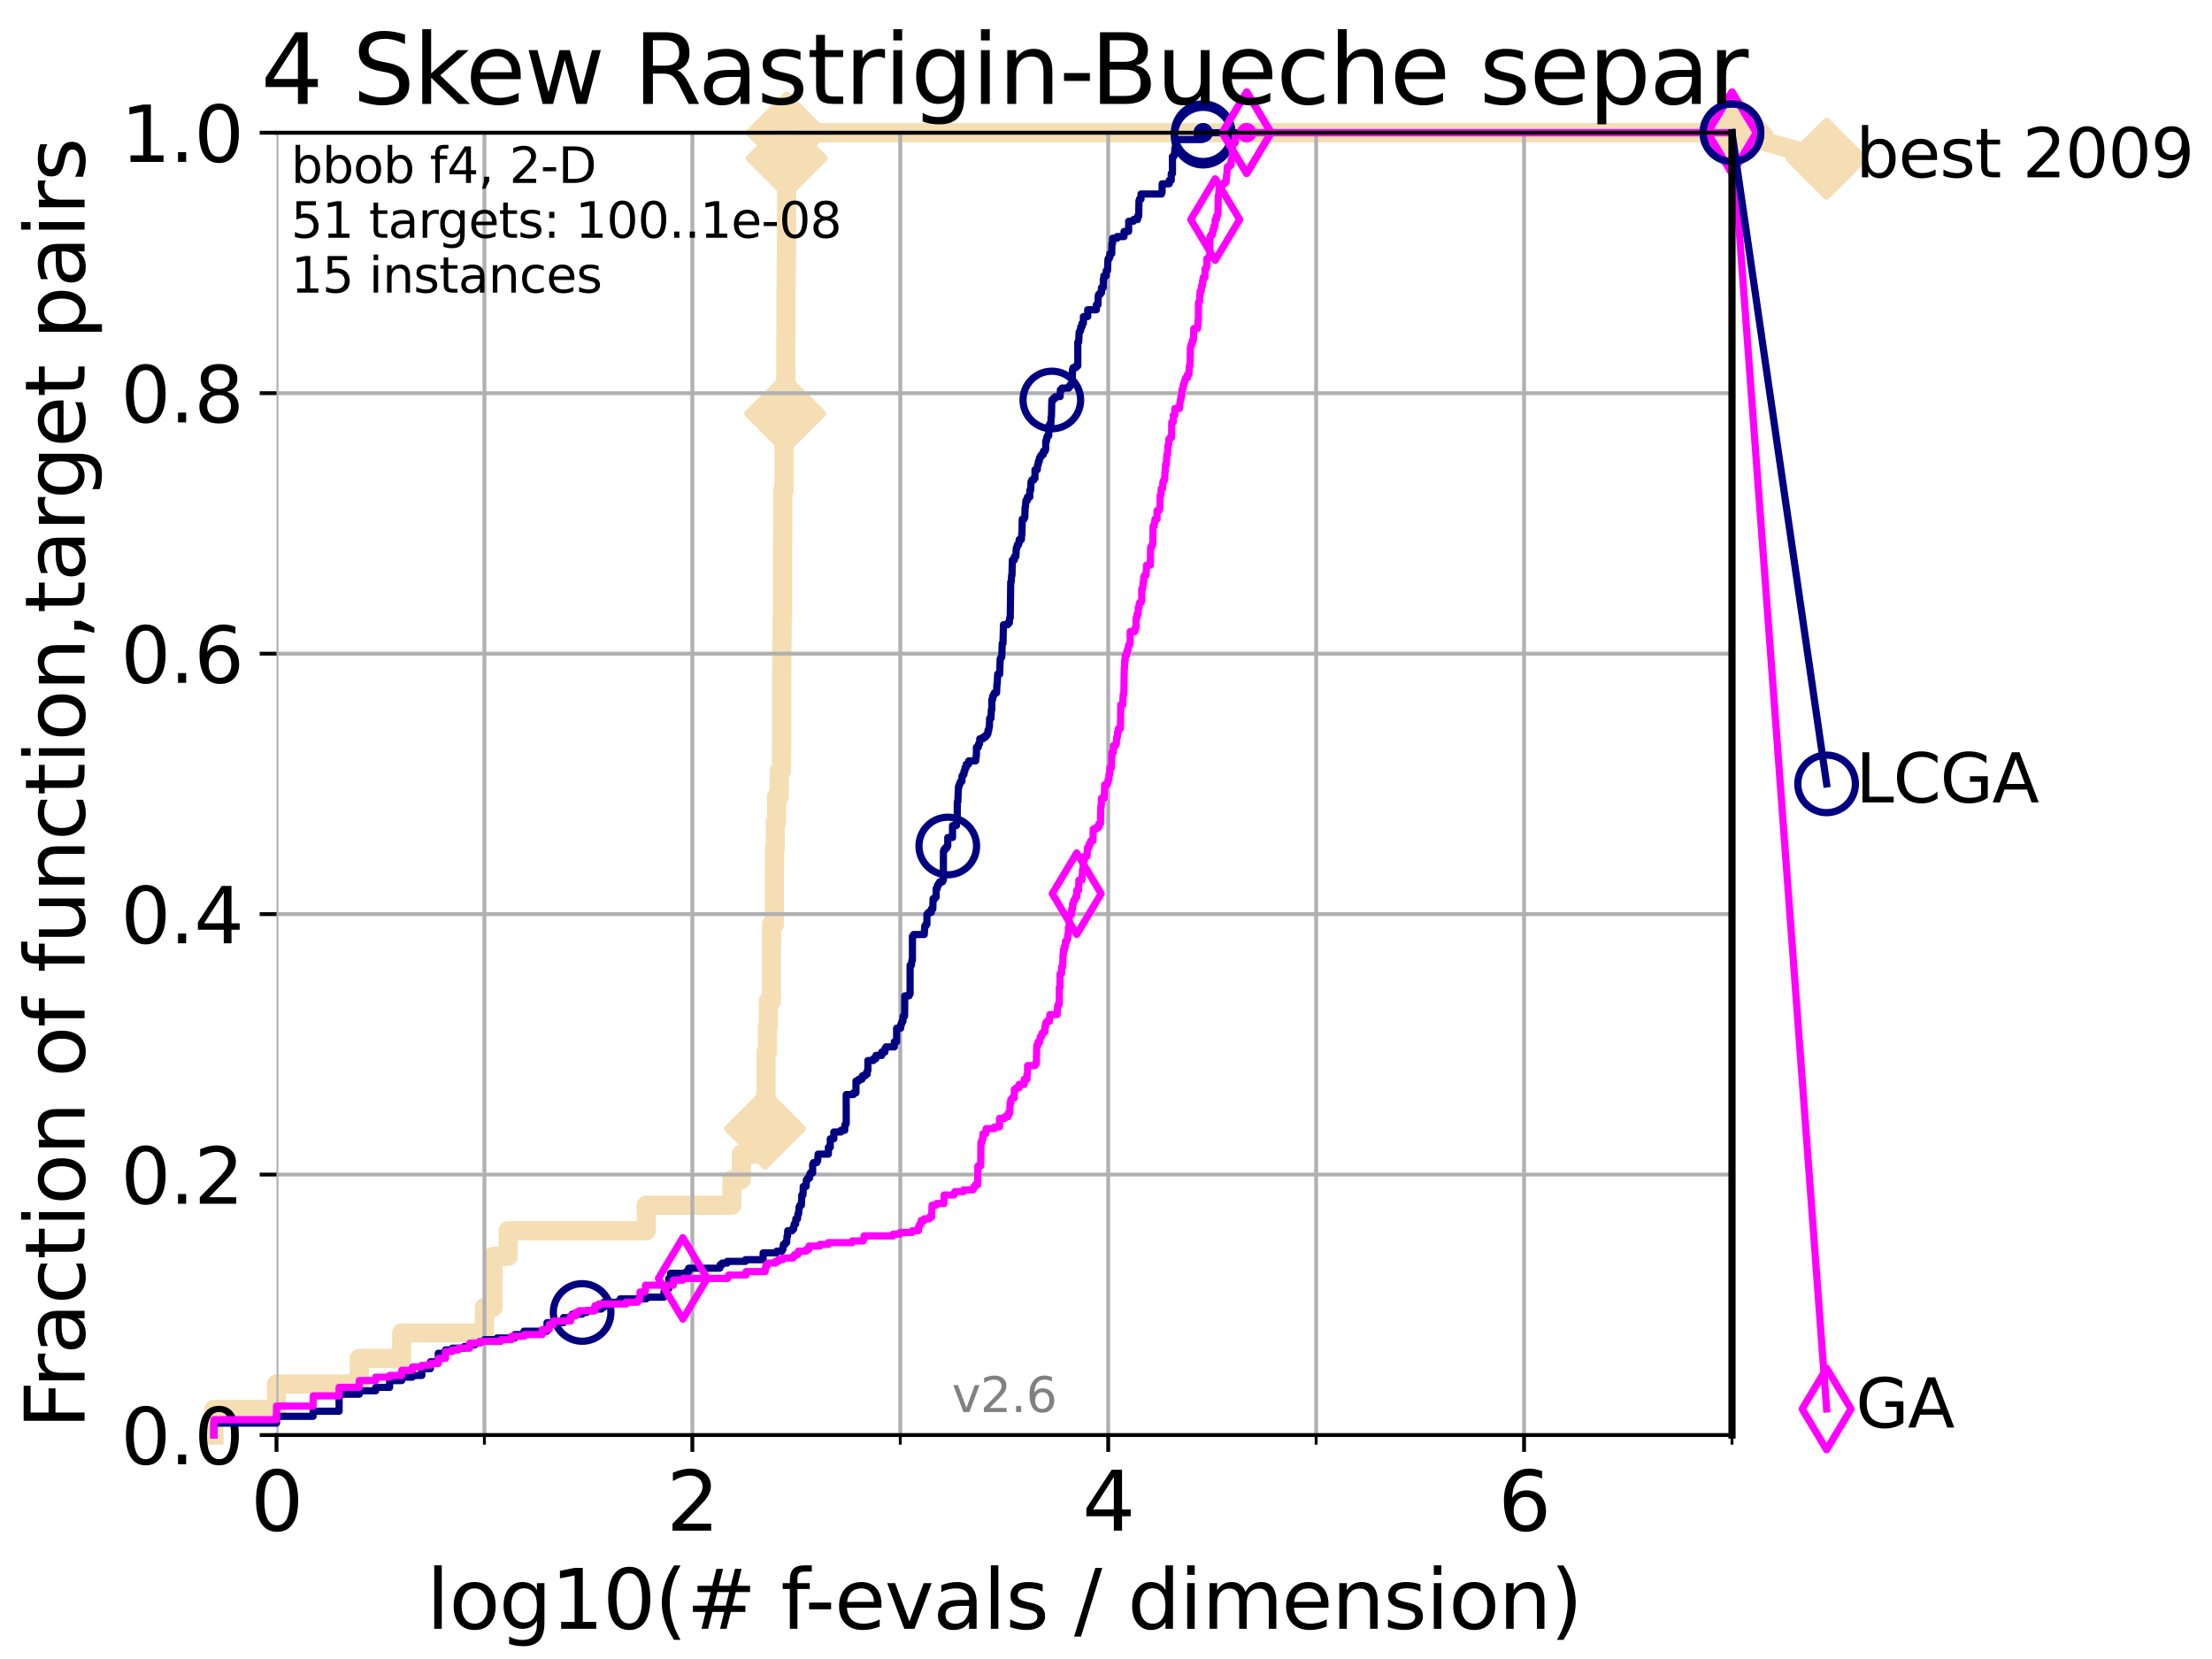 <?xml version="1.0" encoding="utf-8" standalone="no"?>
<!DOCTYPE svg PUBLIC "-//W3C//DTD SVG 1.1//EN"
  "http://www.w3.org/Graphics/SVG/1.1/DTD/svg11.dtd">
<svg xmlns:xlink="http://www.w3.org/1999/xlink" width="460.8pt" height="345.6pt" viewBox="0 0 460.8 345.6" xmlns="http://www.w3.org/2000/svg" version="1.1">
 <defs>
  <style type="text/css">*{stroke-linejoin: round; stroke-linecap: butt}</style>
 </defs>
 <g id="figure_1">
  <g id="patch_1">
   <path d="M 0 345.6 
L 460.8 345.6 
L 460.8 0 
L 0 0 
z
" style="fill: #ffffff"/>
  </g>
  <g id="axes_1">
   <g id="patch_2">
    <path d="M 57.6 298.944 
L 360.806 298.944 
L 360.806 27.648 
L 57.6 27.648 
z
" style="fill: #ffffff"/>
   </g>
   <g id="line2d_1">
    <path d="M 44.561 298.944 
L 44.561 293.624 
L 57.6 293.624 
L 57.6 288.305 
L 74.837 288.305 
L 74.837 282.985 
L 83.678 282.985 
L 83.678 277.666 
L 100.915 277.666 
L 100.915 272.346 
L 102.708 272.346 
L 102.708 261.707 
L 105.851 261.707 
L 105.851 256.388 
L 134.621 256.388 
L 134.621 251.068 
L 152.475 251.068 
L 152.475 245.749 
L 154.432 245.749 
L 154.432 240.429 
L 159.359 240.429 
L 159.359 235.11 
L 159.569 235.11 
L 159.569 219.151 
L 159.858 219.151 
L 159.858 213.832 
L 160.062 213.832 
L 160.062 208.512 
L 160.699 208.512 
L 160.699 197.873 
L 160.738 197.873 
L 160.738 192.553 
L 161.316 192.553 
L 161.316 181.914 
L 161.354 181.914 
L 161.354 176.595 
L 161.505 176.595 
L 161.505 171.275 
L 161.766 171.275 
L 161.766 165.956 
L 162.313 165.956 
L 162.313 160.636 
L 162.81 160.636 
L 162.81 155.317 
L 162.845 155.317 
L 162.845 139.358 
L 162.88 139.358 
L 162.88 134.039 
L 162.915 134.039 
L 162.915 128.719 
L 163.019 128.719 
L 163.019 112.76 
L 163.054 112.76 
L 163.054 102.121 
L 163.328 102.121 
L 163.328 86.163 
L 163.566 86.163 
L 163.566 80.843 
L 163.7 80.843 
L 163.7 70.204 
L 163.733 70.204 
L 163.733 59.565 
L 163.8 59.565 
L 163.8 54.246 
L 163.833 54.246 
L 163.833 48.926 
L 163.866 48.926 
L 163.866 32.968 
L 163.899 32.968 
L 163.899 27.648 
L 360.806 27.648 
" style="fill: none; stroke: #f5deb3; stroke-width: 4; stroke-linecap: square"/>
   </g>
   <g id="line2d_2">
    <defs>
     <path id="m41b72a6d88" d="M 0 7.778 
L 7.778 0 
L 0 -7.778 
L -7.778 0 
z
" style="stroke: #f5deb3; stroke-width: 1.5; stroke-linejoin: miter"/>
    </defs>
    <g>
     <use xlink:href="#m41b72a6d88" x="159.359" y="235.11" style="fill: #f5deb3; stroke: #f5deb3; stroke-width: 1.5; stroke-linejoin: miter"/>
     <use xlink:href="#m41b72a6d88" x="163.566" y="86.163" style="fill: #f5deb3; stroke: #f5deb3; stroke-width: 1.5; stroke-linejoin: miter"/>
     <use xlink:href="#m41b72a6d88" x="163.899" y="32.968" style="fill: #f5deb3; stroke: #f5deb3; stroke-width: 1.5; stroke-linejoin: miter"/>
     <use xlink:href="#m41b72a6d88" x="163.899" y="27.648" style="fill: #f5deb3; stroke: #f5deb3; stroke-width: 1.5; stroke-linejoin: miter"/>
     <use xlink:href="#m41b72a6d88" x="163.899" y="27.648" style="fill: #f5deb3; stroke: #f5deb3; stroke-width: 1.5; stroke-linejoin: miter"/>
     <use xlink:href="#m41b72a6d88" x="360.806" y="27.648" style="fill: #f5deb3; stroke: #f5deb3; stroke-width: 1.5; stroke-linejoin: miter"/>
    </g>
   </g>
   <g id="line2d_3">
    <path style="fill: none; stroke: #f5deb3; stroke-width: 4; stroke-linecap: square"/>
    <g/>
   </g>
   <g id="line2d_4">
    <path d="M 360.806 27.648 
L 380.515 33.074 
" style="fill: none; stroke: #f5deb3; stroke-width: 4; stroke-linecap: square"/>
    <g>
     <use xlink:href="#m41b72a6d88" x="360.806" y="27.648" style="fill: #f5deb3; stroke: #f5deb3; stroke-width: 1.5; stroke-linejoin: miter"/>
     <use xlink:href="#m41b72a6d88" x="380.515" y="33.074" style="fill: #f5deb3; stroke: #f5deb3; stroke-width: 1.5; stroke-linejoin: miter"/>
    </g>
   </g>
   <g id="matplotlib.axis_1">
    <g id="xtick_1">
     <g id="line2d_5">
      <path d="M 57.6 298.944 
L 57.6 27.648 
" clip-path="url(#p1a090f5a08)" style="fill: none; stroke: #b0b0b0; stroke-width: 0.8; stroke-linecap: square"/>
     </g>
     <g id="line2d_6">
      <defs>
       <path id="ma514f8bd36" d="M 0 0 
L 0 3.5 
" style="stroke: #000000; stroke-width: 0.8"/>
      </defs>
      <g>
       <use xlink:href="#ma514f8bd36" x="57.6" y="298.944" style="stroke: #000000; stroke-width: 0.8"/>
      </g>
     </g>
     <g id="text_1">
      <!-- 0 -->
      <g transform="translate(52.192 318.861)scale(0.17 -0.17)">
       <defs>
        <path id="DejaVuSans-30" d="M 2034 4250 
Q 1547 4250 1301 3770 
Q 1056 3291 1056 2328 
Q 1056 1369 1301 889 
Q 1547 409 2034 409 
Q 2525 409 2770 889 
Q 3016 1369 3016 2328 
Q 3016 3291 2770 3770 
Q 2525 4250 2034 4250 
z
M 2034 4750 
Q 2819 4750 3233 4129 
Q 3647 3509 3647 2328 
Q 3647 1150 3233 529 
Q 2819 -91 2034 -91 
Q 1250 -91 836 529 
Q 422 1150 422 2328 
Q 422 3509 836 4129 
Q 1250 4750 2034 4750 
z
" transform="scale(0.016)"/>
       </defs>
       <use xlink:href="#DejaVuSans-30"/>
      </g>
     </g>
    </g>
    <g id="xtick_2">
     <g id="line2d_7">
      <path d="M 144.23 298.944 
L 144.23 27.648 
" clip-path="url(#p1a090f5a08)" style="fill: none; stroke: #b0b0b0; stroke-width: 0.8; stroke-linecap: square"/>
     </g>
     <g id="line2d_8">
      <g>
       <use xlink:href="#ma514f8bd36" x="144.23" y="298.944" style="stroke: #000000; stroke-width: 0.8"/>
      </g>
     </g>
     <g id="text_2">
      <!-- 2 -->
      <g transform="translate(138.822 318.861)scale(0.17 -0.17)">
       <defs>
        <path id="DejaVuSans-32" d="M 1228 531 
L 3431 531 
L 3431 0 
L 469 0 
L 469 531 
Q 828 903 1448 1529 
Q 2069 2156 2228 2338 
Q 2531 2678 2651 2914 
Q 2772 3150 2772 3378 
Q 2772 3750 2511 3984 
Q 2250 4219 1831 4219 
Q 1534 4219 1204 4116 
Q 875 4013 500 3803 
L 500 4441 
Q 881 4594 1212 4672 
Q 1544 4750 1819 4750 
Q 2544 4750 2975 4387 
Q 3406 4025 3406 3419 
Q 3406 3131 3298 2873 
Q 3191 2616 2906 2266 
Q 2828 2175 2409 1742 
Q 1991 1309 1228 531 
z
" transform="scale(0.016)"/>
       </defs>
       <use xlink:href="#DejaVuSans-32"/>
      </g>
     </g>
    </g>
    <g id="xtick_3">
     <g id="line2d_9">
      <path d="M 230.861 298.944 
L 230.861 27.648 
" clip-path="url(#p1a090f5a08)" style="fill: none; stroke: #b0b0b0; stroke-width: 0.8; stroke-linecap: square"/>
     </g>
     <g id="line2d_10">
      <g>
       <use xlink:href="#ma514f8bd36" x="230.861" y="298.944" style="stroke: #000000; stroke-width: 0.8"/>
      </g>
     </g>
     <g id="text_3">
      <!-- 4 -->
      <g transform="translate(225.453 318.861)scale(0.17 -0.17)">
       <defs>
        <path id="DejaVuSans-34" d="M 2419 4116 
L 825 1625 
L 2419 1625 
L 2419 4116 
z
M 2253 4666 
L 3047 4666 
L 3047 1625 
L 3713 1625 
L 3713 1100 
L 3047 1100 
L 3047 0 
L 2419 0 
L 2419 1100 
L 313 1100 
L 313 1709 
L 2253 4666 
z
" transform="scale(0.016)"/>
       </defs>
       <use xlink:href="#DejaVuSans-34"/>
      </g>
     </g>
    </g>
    <g id="xtick_4">
     <g id="line2d_11">
      <path d="M 317.491 298.944 
L 317.491 27.648 
" clip-path="url(#p1a090f5a08)" style="fill: none; stroke: #b0b0b0; stroke-width: 0.8; stroke-linecap: square"/>
     </g>
     <g id="line2d_12">
      <g>
       <use xlink:href="#ma514f8bd36" x="317.491" y="298.944" style="stroke: #000000; stroke-width: 0.8"/>
      </g>
     </g>
     <g id="text_4">
      <!-- 6 -->
      <g transform="translate(312.083 318.861)scale(0.17 -0.17)">
       <defs>
        <path id="DejaVuSans-36" d="M 2113 2584 
Q 1688 2584 1439 2293 
Q 1191 2003 1191 1497 
Q 1191 994 1439 701 
Q 1688 409 2113 409 
Q 2538 409 2786 701 
Q 3034 994 3034 1497 
Q 3034 2003 2786 2293 
Q 2538 2584 2113 2584 
z
M 3366 4563 
L 3366 3988 
Q 3128 4100 2886 4159 
Q 2644 4219 2406 4219 
Q 1781 4219 1451 3797 
Q 1122 3375 1075 2522 
Q 1259 2794 1537 2939 
Q 1816 3084 2150 3084 
Q 2853 3084 3261 2657 
Q 3669 2231 3669 1497 
Q 3669 778 3244 343 
Q 2819 -91 2113 -91 
Q 1303 -91 875 529 
Q 447 1150 447 2328 
Q 447 3434 972 4092 
Q 1497 4750 2381 4750 
Q 2619 4750 2861 4703 
Q 3103 4656 3366 4563 
z
" transform="scale(0.016)"/>
       </defs>
       <use xlink:href="#DejaVuSans-36"/>
      </g>
     </g>
    </g>
    <g id="xtick_5">
     <g id="line2d_13">
      <path d="M 100.915 298.944 
L 100.915 27.648 
" clip-path="url(#p1a090f5a08)" style="fill: none; stroke: #b0b0b0; stroke-width: 0.8; stroke-linecap: square"/>
     </g>
     <g id="line2d_14">
      <defs>
       <path id="m9cb2512bf4" d="M 0 0 
L 0 2 
" style="stroke: #000000; stroke-width: 0.6"/>
      </defs>
      <g>
       <use xlink:href="#m9cb2512bf4" x="100.915" y="298.944" style="stroke: #000000; stroke-width: 0.6"/>
      </g>
     </g>
    </g>
    <g id="xtick_6">
     <g id="line2d_15">
      <path d="M 187.546 298.944 
L 187.546 27.648 
" clip-path="url(#p1a090f5a08)" style="fill: none; stroke: #b0b0b0; stroke-width: 0.8; stroke-linecap: square"/>
     </g>
     <g id="line2d_16">
      <g>
       <use xlink:href="#m9cb2512bf4" x="187.546" y="298.944" style="stroke: #000000; stroke-width: 0.6"/>
      </g>
     </g>
    </g>
    <g id="xtick_7">
     <g id="line2d_17">
      <path d="M 274.176 298.944 
L 274.176 27.648 
" clip-path="url(#p1a090f5a08)" style="fill: none; stroke: #b0b0b0; stroke-width: 0.8; stroke-linecap: square"/>
     </g>
     <g id="line2d_18">
      <g>
       <use xlink:href="#m9cb2512bf4" x="274.176" y="298.944" style="stroke: #000000; stroke-width: 0.6"/>
      </g>
     </g>
    </g>
    <g id="xtick_8">
     <g id="line2d_19">
      <path d="M 360.806 298.944 
L 360.806 27.648 
" clip-path="url(#p1a090f5a08)" style="fill: none; stroke: #b0b0b0; stroke-width: 0.8; stroke-linecap: square"/>
     </g>
     <g id="line2d_20">
      <g>
       <use xlink:href="#m9cb2512bf4" x="360.806" y="298.944" style="stroke: #000000; stroke-width: 0.6"/>
      </g>
     </g>
    </g>
    <g id="text_5">
     <!-- log10(# f-evals / dimension) -->
     <g transform="translate(88.823 339.314)scale(0.17 -0.17)">
      <defs>
       <path id="DejaVuSans-6c" d="M 603 4863 
L 1178 4863 
L 1178 0 
L 603 0 
L 603 4863 
z
" transform="scale(0.016)"/>
       <path id="DejaVuSans-6f" d="M 1959 3097 
Q 1497 3097 1228 2736 
Q 959 2375 959 1747 
Q 959 1119 1226 758 
Q 1494 397 1959 397 
Q 2419 397 2687 759 
Q 2956 1122 2956 1747 
Q 2956 2369 2687 2733 
Q 2419 3097 1959 3097 
z
M 1959 3584 
Q 2709 3584 3137 3096 
Q 3566 2609 3566 1747 
Q 3566 888 3137 398 
Q 2709 -91 1959 -91 
Q 1206 -91 779 398 
Q 353 888 353 1747 
Q 353 2609 779 3096 
Q 1206 3584 1959 3584 
z
" transform="scale(0.016)"/>
       <path id="DejaVuSans-67" d="M 2906 1791 
Q 2906 2416 2648 2759 
Q 2391 3103 1925 3103 
Q 1463 3103 1205 2759 
Q 947 2416 947 1791 
Q 947 1169 1205 825 
Q 1463 481 1925 481 
Q 2391 481 2648 825 
Q 2906 1169 2906 1791 
z
M 3481 434 
Q 3481 -459 3084 -895 
Q 2688 -1331 1869 -1331 
Q 1566 -1331 1297 -1286 
Q 1028 -1241 775 -1147 
L 775 -588 
Q 1028 -725 1275 -790 
Q 1522 -856 1778 -856 
Q 2344 -856 2625 -561 
Q 2906 -266 2906 331 
L 2906 616 
Q 2728 306 2450 153 
Q 2172 0 1784 0 
Q 1141 0 747 490 
Q 353 981 353 1791 
Q 353 2603 747 3093 
Q 1141 3584 1784 3584 
Q 2172 3584 2450 3431 
Q 2728 3278 2906 2969 
L 2906 3500 
L 3481 3500 
L 3481 434 
z
" transform="scale(0.016)"/>
       <path id="DejaVuSans-31" d="M 794 531 
L 1825 531 
L 1825 4091 
L 703 3866 
L 703 4441 
L 1819 4666 
L 2450 4666 
L 2450 531 
L 3481 531 
L 3481 0 
L 794 0 
L 794 531 
z
" transform="scale(0.016)"/>
       <path id="DejaVuSans-28" d="M 1984 4856 
Q 1566 4138 1362 3434 
Q 1159 2731 1159 2009 
Q 1159 1288 1364 580 
Q 1569 -128 1984 -844 
L 1484 -844 
Q 1016 -109 783 600 
Q 550 1309 550 2009 
Q 550 2706 781 3412 
Q 1013 4119 1484 4856 
L 1984 4856 
z
" transform="scale(0.016)"/>
       <path id="DejaVuSans-23" d="M 3272 2816 
L 2363 2816 
L 2100 1772 
L 3016 1772 
L 3272 2816 
z
M 2803 4594 
L 2478 3297 
L 3391 3297 
L 3719 4594 
L 4219 4594 
L 3897 3297 
L 4872 3297 
L 4872 2816 
L 3775 2816 
L 3519 1772 
L 4513 1772 
L 4513 1294 
L 3397 1294 
L 3072 0 
L 2572 0 
L 2894 1294 
L 1978 1294 
L 1656 0 
L 1153 0 
L 1478 1294 
L 494 1294 
L 494 1772 
L 1594 1772 
L 1856 2816 
L 850 2816 
L 850 3297 
L 1978 3297 
L 2297 4594 
L 2803 4594 
z
" transform="scale(0.016)"/>
       <path id="DejaVuSans-20" transform="scale(0.016)"/>
       <path id="DejaVuSans-66" d="M 2375 4863 
L 2375 4384 
L 1825 4384 
Q 1516 4384 1395 4259 
Q 1275 4134 1275 3809 
L 1275 3500 
L 2222 3500 
L 2222 3053 
L 1275 3053 
L 1275 0 
L 697 0 
L 697 3053 
L 147 3053 
L 147 3500 
L 697 3500 
L 697 3744 
Q 697 4328 969 4595 
Q 1241 4863 1831 4863 
L 2375 4863 
z
" transform="scale(0.016)"/>
       <path id="DejaVuSans-2d" d="M 313 2009 
L 1997 2009 
L 1997 1497 
L 313 1497 
L 313 2009 
z
" transform="scale(0.016)"/>
       <path id="DejaVuSans-65" d="M 3597 1894 
L 3597 1613 
L 953 1613 
Q 991 1019 1311 708 
Q 1631 397 2203 397 
Q 2534 397 2845 478 
Q 3156 559 3463 722 
L 3463 178 
Q 3153 47 2828 -22 
Q 2503 -91 2169 -91 
Q 1331 -91 842 396 
Q 353 884 353 1716 
Q 353 2575 817 3079 
Q 1281 3584 2069 3584 
Q 2775 3584 3186 3129 
Q 3597 2675 3597 1894 
z
M 3022 2063 
Q 3016 2534 2758 2815 
Q 2500 3097 2075 3097 
Q 1594 3097 1305 2825 
Q 1016 2553 972 2059 
L 3022 2063 
z
" transform="scale(0.016)"/>
       <path id="DejaVuSans-76" d="M 191 3500 
L 800 3500 
L 1894 563 
L 2988 3500 
L 3597 3500 
L 2284 0 
L 1503 0 
L 191 3500 
z
" transform="scale(0.016)"/>
       <path id="DejaVuSans-61" d="M 2194 1759 
Q 1497 1759 1228 1600 
Q 959 1441 959 1056 
Q 959 750 1161 570 
Q 1363 391 1709 391 
Q 2188 391 2477 730 
Q 2766 1069 2766 1631 
L 2766 1759 
L 2194 1759 
z
M 3341 1997 
L 3341 0 
L 2766 0 
L 2766 531 
Q 2569 213 2275 61 
Q 1981 -91 1556 -91 
Q 1019 -91 701 211 
Q 384 513 384 1019 
Q 384 1609 779 1909 
Q 1175 2209 1959 2209 
L 2766 2209 
L 2766 2266 
Q 2766 2663 2505 2880 
Q 2244 3097 1772 3097 
Q 1472 3097 1187 3025 
Q 903 2953 641 2809 
L 641 3341 
Q 956 3463 1253 3523 
Q 1550 3584 1831 3584 
Q 2591 3584 2966 3190 
Q 3341 2797 3341 1997 
z
" transform="scale(0.016)"/>
       <path id="DejaVuSans-73" d="M 2834 3397 
L 2834 2853 
Q 2591 2978 2328 3040 
Q 2066 3103 1784 3103 
Q 1356 3103 1142 2972 
Q 928 2841 928 2578 
Q 928 2378 1081 2264 
Q 1234 2150 1697 2047 
L 1894 2003 
Q 2506 1872 2764 1633 
Q 3022 1394 3022 966 
Q 3022 478 2636 193 
Q 2250 -91 1575 -91 
Q 1294 -91 989 -36 
Q 684 19 347 128 
L 347 722 
Q 666 556 975 473 
Q 1284 391 1588 391 
Q 1994 391 2212 530 
Q 2431 669 2431 922 
Q 2431 1156 2273 1281 
Q 2116 1406 1581 1522 
L 1381 1569 
Q 847 1681 609 1914 
Q 372 2147 372 2553 
Q 372 3047 722 3315 
Q 1072 3584 1716 3584 
Q 2034 3584 2315 3537 
Q 2597 3491 2834 3397 
z
" transform="scale(0.016)"/>
       <path id="DejaVuSans-2f" d="M 1625 4666 
L 2156 4666 
L 531 -594 
L 0 -594 
L 1625 4666 
z
" transform="scale(0.016)"/>
       <path id="DejaVuSans-64" d="M 2906 2969 
L 2906 4863 
L 3481 4863 
L 3481 0 
L 2906 0 
L 2906 525 
Q 2725 213 2448 61 
Q 2172 -91 1784 -91 
Q 1150 -91 751 415 
Q 353 922 353 1747 
Q 353 2572 751 3078 
Q 1150 3584 1784 3584 
Q 2172 3584 2448 3432 
Q 2725 3281 2906 2969 
z
M 947 1747 
Q 947 1113 1208 752 
Q 1469 391 1925 391 
Q 2381 391 2643 752 
Q 2906 1113 2906 1747 
Q 2906 2381 2643 2742 
Q 2381 3103 1925 3103 
Q 1469 3103 1208 2742 
Q 947 2381 947 1747 
z
" transform="scale(0.016)"/>
       <path id="DejaVuSans-69" d="M 603 3500 
L 1178 3500 
L 1178 0 
L 603 0 
L 603 3500 
z
M 603 4863 
L 1178 4863 
L 1178 4134 
L 603 4134 
L 603 4863 
z
" transform="scale(0.016)"/>
       <path id="DejaVuSans-6d" d="M 3328 2828 
Q 3544 3216 3844 3400 
Q 4144 3584 4550 3584 
Q 5097 3584 5394 3201 
Q 5691 2819 5691 2113 
L 5691 0 
L 5113 0 
L 5113 2094 
Q 5113 2597 4934 2840 
Q 4756 3084 4391 3084 
Q 3944 3084 3684 2787 
Q 3425 2491 3425 1978 
L 3425 0 
L 2847 0 
L 2847 2094 
Q 2847 2600 2669 2842 
Q 2491 3084 2119 3084 
Q 1678 3084 1418 2786 
Q 1159 2488 1159 1978 
L 1159 0 
L 581 0 
L 581 3500 
L 1159 3500 
L 1159 2956 
Q 1356 3278 1631 3431 
Q 1906 3584 2284 3584 
Q 2666 3584 2933 3390 
Q 3200 3197 3328 2828 
z
" transform="scale(0.016)"/>
       <path id="DejaVuSans-6e" d="M 3513 2113 
L 3513 0 
L 2938 0 
L 2938 2094 
Q 2938 2591 2744 2837 
Q 2550 3084 2163 3084 
Q 1697 3084 1428 2787 
Q 1159 2491 1159 1978 
L 1159 0 
L 581 0 
L 581 3500 
L 1159 3500 
L 1159 2956 
Q 1366 3272 1645 3428 
Q 1925 3584 2291 3584 
Q 2894 3584 3203 3211 
Q 3513 2838 3513 2113 
z
" transform="scale(0.016)"/>
       <path id="DejaVuSans-29" d="M 513 4856 
L 1013 4856 
Q 1481 4119 1714 3412 
Q 1947 2706 1947 2009 
Q 1947 1309 1714 600 
Q 1481 -109 1013 -844 
L 513 -844 
Q 928 -128 1133 580 
Q 1338 1288 1338 2009 
Q 1338 2731 1133 3434 
Q 928 4138 513 4856 
z
" transform="scale(0.016)"/>
      </defs>
      <use xlink:href="#DejaVuSans-6c"/>
      <use xlink:href="#DejaVuSans-6f" x="27.783"/>
      <use xlink:href="#DejaVuSans-67" x="88.965"/>
      <use xlink:href="#DejaVuSans-31" x="152.441"/>
      <use xlink:href="#DejaVuSans-30" x="216.064"/>
      <use xlink:href="#DejaVuSans-28" x="279.688"/>
      <use xlink:href="#DejaVuSans-23" x="318.701"/>
      <use xlink:href="#DejaVuSans-20" x="402.49"/>
      <use xlink:href="#DejaVuSans-66" x="434.277"/>
      <use xlink:href="#DejaVuSans-2d" x="463.982"/>
      <use xlink:href="#DejaVuSans-65" x="500.066"/>
      <use xlink:href="#DejaVuSans-76" x="561.59"/>
      <use xlink:href="#DejaVuSans-61" x="620.77"/>
      <use xlink:href="#DejaVuSans-6c" x="682.049"/>
      <use xlink:href="#DejaVuSans-73" x="709.832"/>
      <use xlink:href="#DejaVuSans-20" x="761.932"/>
      <use xlink:href="#DejaVuSans-2f" x="793.719"/>
      <use xlink:href="#DejaVuSans-20" x="827.41"/>
      <use xlink:href="#DejaVuSans-64" x="859.197"/>
      <use xlink:href="#DejaVuSans-69" x="922.674"/>
      <use xlink:href="#DejaVuSans-6d" x="950.457"/>
      <use xlink:href="#DejaVuSans-65" x="1047.869"/>
      <use xlink:href="#DejaVuSans-6e" x="1109.393"/>
      <use xlink:href="#DejaVuSans-73" x="1172.771"/>
      <use xlink:href="#DejaVuSans-69" x="1224.871"/>
      <use xlink:href="#DejaVuSans-6f" x="1252.654"/>
      <use xlink:href="#DejaVuSans-6e" x="1313.836"/>
      <use xlink:href="#DejaVuSans-29" x="1377.215"/>
     </g>
    </g>
   </g>
   <g id="matplotlib.axis_2">
    <g id="ytick_1">
     <g id="line2d_21">
      <path d="M 57.6 298.944 
L 360.806 298.944 
" clip-path="url(#p1a090f5a08)" style="fill: none; stroke: #b0b0b0; stroke-width: 0.8; stroke-linecap: square"/>
     </g>
     <g id="line2d_22">
      <defs>
       <path id="m3e3b5ddd21" d="M 0 0 
L -3.5 0 
" style="stroke: #000000; stroke-width: 0.8"/>
      </defs>
      <g>
       <use xlink:href="#m3e3b5ddd21" x="57.6" y="298.944" style="stroke: #000000; stroke-width: 0.8"/>
      </g>
     </g>
     <g id="text_6">
      <!-- 0.0 -->
      <g transform="translate(25.155 305.023)scale(0.16 -0.16)">
       <defs>
        <path id="DejaVuSans-2e" d="M 684 794 
L 1344 794 
L 1344 0 
L 684 0 
L 684 794 
z
" transform="scale(0.016)"/>
       </defs>
       <use xlink:href="#DejaVuSans-30"/>
       <use xlink:href="#DejaVuSans-2e" x="63.623"/>
       <use xlink:href="#DejaVuSans-30" x="95.41"/>
      </g>
     </g>
    </g>
    <g id="ytick_2">
     <g id="line2d_23">
      <path d="M 57.6 244.685 
L 360.806 244.685 
" clip-path="url(#p1a090f5a08)" style="fill: none; stroke: #b0b0b0; stroke-width: 0.8; stroke-linecap: square"/>
     </g>
     <g id="line2d_24">
      <g>
       <use xlink:href="#m3e3b5ddd21" x="57.6" y="244.685" style="stroke: #000000; stroke-width: 0.8"/>
      </g>
     </g>
     <g id="text_7">
      <!-- 0.2 -->
      <g transform="translate(25.155 250.764)scale(0.16 -0.16)">
       <use xlink:href="#DejaVuSans-30"/>
       <use xlink:href="#DejaVuSans-2e" x="63.623"/>
       <use xlink:href="#DejaVuSans-32" x="95.41"/>
      </g>
     </g>
    </g>
    <g id="ytick_3">
     <g id="line2d_25">
      <path d="M 57.6 190.426 
L 360.806 190.426 
" clip-path="url(#p1a090f5a08)" style="fill: none; stroke: #b0b0b0; stroke-width: 0.8; stroke-linecap: square"/>
     </g>
     <g id="line2d_26">
      <g>
       <use xlink:href="#m3e3b5ddd21" x="57.6" y="190.426" style="stroke: #000000; stroke-width: 0.8"/>
      </g>
     </g>
     <g id="text_8">
      <!-- 0.4 -->
      <g transform="translate(25.155 196.504)scale(0.16 -0.16)">
       <use xlink:href="#DejaVuSans-30"/>
       <use xlink:href="#DejaVuSans-2e" x="63.623"/>
       <use xlink:href="#DejaVuSans-34" x="95.41"/>
      </g>
     </g>
    </g>
    <g id="ytick_4">
     <g id="line2d_27">
      <path d="M 57.6 136.166 
L 360.806 136.166 
" clip-path="url(#p1a090f5a08)" style="fill: none; stroke: #b0b0b0; stroke-width: 0.8; stroke-linecap: square"/>
     </g>
     <g id="line2d_28">
      <g>
       <use xlink:href="#m3e3b5ddd21" x="57.6" y="136.166" style="stroke: #000000; stroke-width: 0.8"/>
      </g>
     </g>
     <g id="text_9">
      <!-- 0.6 -->
      <g transform="translate(25.155 142.245)scale(0.16 -0.16)">
       <use xlink:href="#DejaVuSans-30"/>
       <use xlink:href="#DejaVuSans-2e" x="63.623"/>
       <use xlink:href="#DejaVuSans-36" x="95.41"/>
      </g>
     </g>
    </g>
    <g id="ytick_5">
     <g id="line2d_29">
      <path d="M 57.6 81.907 
L 360.806 81.907 
" clip-path="url(#p1a090f5a08)" style="fill: none; stroke: #b0b0b0; stroke-width: 0.8; stroke-linecap: square"/>
     </g>
     <g id="line2d_30">
      <g>
       <use xlink:href="#m3e3b5ddd21" x="57.6" y="81.907" style="stroke: #000000; stroke-width: 0.8"/>
      </g>
     </g>
     <g id="text_10">
      <!-- 0.8 -->
      <g transform="translate(25.155 87.986)scale(0.16 -0.16)">
       <defs>
        <path id="DejaVuSans-38" d="M 2034 2216 
Q 1584 2216 1326 1975 
Q 1069 1734 1069 1313 
Q 1069 891 1326 650 
Q 1584 409 2034 409 
Q 2484 409 2743 651 
Q 3003 894 3003 1313 
Q 3003 1734 2745 1975 
Q 2488 2216 2034 2216 
z
M 1403 2484 
Q 997 2584 770 2862 
Q 544 3141 544 3541 
Q 544 4100 942 4425 
Q 1341 4750 2034 4750 
Q 2731 4750 3128 4425 
Q 3525 4100 3525 3541 
Q 3525 3141 3298 2862 
Q 3072 2584 2669 2484 
Q 3125 2378 3379 2068 
Q 3634 1759 3634 1313 
Q 3634 634 3220 271 
Q 2806 -91 2034 -91 
Q 1263 -91 848 271 
Q 434 634 434 1313 
Q 434 1759 690 2068 
Q 947 2378 1403 2484 
z
M 1172 3481 
Q 1172 3119 1398 2916 
Q 1625 2713 2034 2713 
Q 2441 2713 2670 2916 
Q 2900 3119 2900 3481 
Q 2900 3844 2670 4047 
Q 2441 4250 2034 4250 
Q 1625 4250 1398 4047 
Q 1172 3844 1172 3481 
z
" transform="scale(0.016)"/>
       </defs>
       <use xlink:href="#DejaVuSans-30"/>
       <use xlink:href="#DejaVuSans-2e" x="63.623"/>
       <use xlink:href="#DejaVuSans-38" x="95.41"/>
      </g>
     </g>
    </g>
    <g id="ytick_6">
     <g id="line2d_31">
      <path d="M 57.6 27.648 
L 360.806 27.648 
" clip-path="url(#p1a090f5a08)" style="fill: none; stroke: #b0b0b0; stroke-width: 0.8; stroke-linecap: square"/>
     </g>
     <g id="line2d_32">
      <g>
       <use xlink:href="#m3e3b5ddd21" x="57.6" y="27.648" style="stroke: #000000; stroke-width: 0.8"/>
      </g>
     </g>
     <g id="text_11">
      <!-- 1.0 -->
      <g transform="translate(25.155 33.727)scale(0.16 -0.16)">
       <use xlink:href="#DejaVuSans-31"/>
       <use xlink:href="#DejaVuSans-2e" x="63.623"/>
       <use xlink:href="#DejaVuSans-30" x="95.41"/>
      </g>
     </g>
    </g>
    <g id="text_12">
     <!-- Fraction of function,target pairs -->
     <g transform="translate(17.62 297.681)rotate(-90)scale(0.17 -0.17)">
      <defs>
       <path id="DejaVuSans-46" d="M 628 4666 
L 3309 4666 
L 3309 4134 
L 1259 4134 
L 1259 2759 
L 3109 2759 
L 3109 2228 
L 1259 2228 
L 1259 0 
L 628 0 
L 628 4666 
z
" transform="scale(0.016)"/>
       <path id="DejaVuSans-72" d="M 2631 2963 
Q 2534 3019 2420 3045 
Q 2306 3072 2169 3072 
Q 1681 3072 1420 2755 
Q 1159 2438 1159 1844 
L 1159 0 
L 581 0 
L 581 3500 
L 1159 3500 
L 1159 2956 
Q 1341 3275 1631 3429 
Q 1922 3584 2338 3584 
Q 2397 3584 2469 3576 
Q 2541 3569 2628 3553 
L 2631 2963 
z
" transform="scale(0.016)"/>
       <path id="DejaVuSans-63" d="M 3122 3366 
L 3122 2828 
Q 2878 2963 2633 3030 
Q 2388 3097 2138 3097 
Q 1578 3097 1268 2742 
Q 959 2388 959 1747 
Q 959 1106 1268 751 
Q 1578 397 2138 397 
Q 2388 397 2633 464 
Q 2878 531 3122 666 
L 3122 134 
Q 2881 22 2623 -34 
Q 2366 -91 2075 -91 
Q 1284 -91 818 406 
Q 353 903 353 1747 
Q 353 2603 823 3093 
Q 1294 3584 2113 3584 
Q 2378 3584 2631 3529 
Q 2884 3475 3122 3366 
z
" transform="scale(0.016)"/>
       <path id="DejaVuSans-74" d="M 1172 4494 
L 1172 3500 
L 2356 3500 
L 2356 3053 
L 1172 3053 
L 1172 1153 
Q 1172 725 1289 603 
Q 1406 481 1766 481 
L 2356 481 
L 2356 0 
L 1766 0 
Q 1100 0 847 248 
Q 594 497 594 1153 
L 594 3053 
L 172 3053 
L 172 3500 
L 594 3500 
L 594 4494 
L 1172 4494 
z
" transform="scale(0.016)"/>
       <path id="DejaVuSans-75" d="M 544 1381 
L 544 3500 
L 1119 3500 
L 1119 1403 
Q 1119 906 1312 657 
Q 1506 409 1894 409 
Q 2359 409 2629 706 
Q 2900 1003 2900 1516 
L 2900 3500 
L 3475 3500 
L 3475 0 
L 2900 0 
L 2900 538 
Q 2691 219 2414 64 
Q 2138 -91 1772 -91 
Q 1169 -91 856 284 
Q 544 659 544 1381 
z
M 1991 3584 
L 1991 3584 
z
" transform="scale(0.016)"/>
       <path id="DejaVuSans-2c" d="M 750 794 
L 1409 794 
L 1409 256 
L 897 -744 
L 494 -744 
L 750 256 
L 750 794 
z
" transform="scale(0.016)"/>
       <path id="DejaVuSans-70" d="M 1159 525 
L 1159 -1331 
L 581 -1331 
L 581 3500 
L 1159 3500 
L 1159 2969 
Q 1341 3281 1617 3432 
Q 1894 3584 2278 3584 
Q 2916 3584 3314 3078 
Q 3713 2572 3713 1747 
Q 3713 922 3314 415 
Q 2916 -91 2278 -91 
Q 1894 -91 1617 61 
Q 1341 213 1159 525 
z
M 3116 1747 
Q 3116 2381 2855 2742 
Q 2594 3103 2138 3103 
Q 1681 3103 1420 2742 
Q 1159 2381 1159 1747 
Q 1159 1113 1420 752 
Q 1681 391 2138 391 
Q 2594 391 2855 752 
Q 3116 1113 3116 1747 
z
" transform="scale(0.016)"/>
      </defs>
      <use xlink:href="#DejaVuSans-46"/>
      <use xlink:href="#DejaVuSans-72" x="50.27"/>
      <use xlink:href="#DejaVuSans-61" x="91.383"/>
      <use xlink:href="#DejaVuSans-63" x="152.662"/>
      <use xlink:href="#DejaVuSans-74" x="207.643"/>
      <use xlink:href="#DejaVuSans-69" x="246.852"/>
      <use xlink:href="#DejaVuSans-6f" x="274.635"/>
      <use xlink:href="#DejaVuSans-6e" x="335.816"/>
      <use xlink:href="#DejaVuSans-20" x="399.195"/>
      <use xlink:href="#DejaVuSans-6f" x="430.982"/>
      <use xlink:href="#DejaVuSans-66" x="492.164"/>
      <use xlink:href="#DejaVuSans-20" x="527.369"/>
      <use xlink:href="#DejaVuSans-66" x="559.156"/>
      <use xlink:href="#DejaVuSans-75" x="594.361"/>
      <use xlink:href="#DejaVuSans-6e" x="657.74"/>
      <use xlink:href="#DejaVuSans-63" x="721.119"/>
      <use xlink:href="#DejaVuSans-74" x="776.1"/>
      <use xlink:href="#DejaVuSans-69" x="815.309"/>
      <use xlink:href="#DejaVuSans-6f" x="843.092"/>
      <use xlink:href="#DejaVuSans-6e" x="904.273"/>
      <use xlink:href="#DejaVuSans-2c" x="967.652"/>
      <use xlink:href="#DejaVuSans-74" x="999.439"/>
      <use xlink:href="#DejaVuSans-61" x="1038.648"/>
      <use xlink:href="#DejaVuSans-72" x="1099.928"/>
      <use xlink:href="#DejaVuSans-67" x="1139.291"/>
      <use xlink:href="#DejaVuSans-65" x="1202.768"/>
      <use xlink:href="#DejaVuSans-74" x="1264.291"/>
      <use xlink:href="#DejaVuSans-20" x="1303.5"/>
      <use xlink:href="#DejaVuSans-70" x="1335.287"/>
      <use xlink:href="#DejaVuSans-61" x="1398.764"/>
      <use xlink:href="#DejaVuSans-69" x="1460.043"/>
      <use xlink:href="#DejaVuSans-72" x="1487.826"/>
      <use xlink:href="#DejaVuSans-73" x="1528.939"/>
     </g>
    </g>
   </g>
   <g id="line2d_33">
    <defs>
     <path id="m855a52b850" d="M 0 1.5 
C 0.398 1.5 0.779 1.342 1.061 1.061 
C 1.342 0.779 1.5 0.398 1.5 0 
C 1.5 -0.398 1.342 -0.779 1.061 -1.061 
C 0.779 -1.342 0.398 -1.5 0 -1.5 
C -0.398 -1.5 -0.779 -1.342 -1.061 -1.061 
C -1.342 -0.779 -1.5 -0.398 -1.5 0 
C -1.5 0.398 -1.342 0.779 -1.061 1.061 
C -0.779 1.342 -0.398 1.5 0 1.5 
z
" style="stroke: #f5deb3"/>
    </defs>
    <g>
     <use xlink:href="#m855a52b850" x="163.899" y="27.648" style="fill: #f5deb3; stroke: #f5deb3"/>
     <use xlink:href="#m855a52b850" x="163.899" y="27.648" style="fill: #f5deb3; stroke: #f5deb3"/>
    </g>
   </g>
   <g id="line2d_34">
    <defs>
     <path id="mcdda6f49e1" d="M 0 1.5 
C 0.398 1.5 0.779 1.342 1.061 1.061 
C 1.342 0.779 1.5 0.398 1.5 0 
C 1.5 -0.398 1.342 -0.779 1.061 -1.061 
C 0.779 -1.342 0.398 -1.5 0 -1.5 
C -0.398 -1.5 -0.779 -1.342 -1.061 -1.061 
C -1.342 -0.779 -1.5 -0.398 -1.5 0 
C -1.5 0.398 -1.342 0.779 -1.061 1.061 
C -0.779 1.342 -0.398 1.5 0 1.5 
z
" style="stroke: #000080"/>
    </defs>
    <g>
     <use xlink:href="#mcdda6f49e1" x="250.637" y="27.648" style="fill: #000080; stroke: #000080"/>
     <use xlink:href="#mcdda6f49e1" x="250.637" y="27.648" style="fill: #000080; stroke: #000080"/>
    </g>
   </g>
   <g id="line2d_35">
    <path d="M 44.561 298.944 
L 44.561 296.462 
L 57.6 296.462 
L 57.6 295.043 
L 65.227 295.043 
L 65.227 293.979 
L 70.639 293.979 
L 70.639 290.433 
L 74.837 290.433 
L 74.837 289.723 
L 78.267 289.723 
L 78.267 289.014 
L 81.166 289.014 
L 81.166 287.596 
L 83.678 287.596 
L 83.678 286.886 
L 85.894 286.886 
L 85.894 286.532 
L 87.876 286.532 
L 87.876 285.113 
L 89.669 285.113 
L 89.669 283.695 
L 91.306 283.695 
L 91.306 281.922 
L 92.812 281.922 
L 92.812 281.212 
L 94.206 281.212 
L 94.206 280.858 
L 96.718 280.858 
L 96.718 280.503 
L 97.858 280.503 
L 97.858 280.148 
L 98.933 280.148 
L 98.933 279.794 
L 99.95 279.794 
L 99.95 279.439 
L 100.915 279.439 
L 100.915 279.084 
L 103.544 279.084 
L 103.544 278.73 
L 107.245 278.73 
L 107.245 278.021 
L 109.159 278.021 
L 109.159 277.311 
L 113.954 277.311 
L 113.954 275.538 
L 117.384 275.538 
L 117.384 274.474 
L 118.89 274.474 
L 118.89 274.12 
L 119.248 274.12 
L 119.248 273.765 
L 121.266 273.765 
L 121.266 273.41 
L 122.199 273.41 
L 122.199 273.056 
L 123.658 273.056 
L 123.658 272.701 
L 125.271 272.701 
L 125.271 272.346 
L 125.779 272.346 
L 125.779 271.282 
L 128.999 271.282 
L 128.999 270.928 
L 129.209 270.928 
L 129.209 270.573 
L 134.621 270.573 
L 134.621 270.219 
L 138.31 270.219 
L 138.31 269.155 
L 138.439 269.155 
L 138.439 268.445 
L 139.314 268.445 
L 139.314 266.318 
L 139.677 266.318 
L 139.677 265.254 
L 142.966 265.254 
L 142.966 264.899 
L 143.462 264.899 
L 143.462 264.19 
L 149.945 264.19 
L 150.015 263.48 
L 150.425 263.48 
L 150.425 263.126 
L 151.478 263.126 
L 151.478 262.771 
L 155.288 262.771 
L 155.288 262.417 
L 158.977 262.417 
L 158.977 260.998 
L 161.803 260.998 
L 161.803 260.643 
L 162.88 260.643 
L 162.88 260.289 
L 163.088 260.289 
L 163.192 259.225 
L 163.566 259.225 
L 163.566 258.87 
L 163.866 258.87 
L 163.965 257.452 
L 164.064 257.452 
L 164.096 256.388 
L 165.022 256.388 
L 165.022 256.033 
L 165.331 256.033 
L 165.392 255.324 
L 165.453 255.324 
L 165.453 254.969 
L 165.755 254.969 
L 165.785 253.905 
L 166.14 253.905 
L 166.228 252.841 
L 166.374 252.841 
L 166.461 251.423 
L 166.633 251.423 
L 166.633 251.068 
L 166.945 251.068 
L 167.029 248.94 
L 167.279 248.94 
L 167.334 247.167 
L 167.931 247.167 
L 167.984 245.749 
L 168.274 245.749 
L 168.274 245.394 
L 168.663 245.394 
L 168.663 244.685 
L 168.817 244.685 
L 168.817 244.33 
L 169.294 244.33 
L 169.294 242.557 
L 169.443 242.557 
L 169.443 242.202 
L 170.143 242.202 
L 170.143 241.848 
L 170.332 241.848 
L 170.426 240.429 
L 172.566 240.429 
L 172.566 239.011 
L 172.958 239.011 
L 172.958 237.237 
L 173.699 237.237 
L 173.699 235.819 
L 175.172 235.819 
L 175.172 235.464 
L 175.972 235.464 
L 175.972 234.4 
L 176.145 234.4 
L 176.145 234.046 
L 176.282 234.046 
L 176.282 228.017 
L 177.779 228.017 
L 177.779 227.662 
L 178.309 227.662 
L 178.324 225.18 
L 178.914 225.18 
L 178.914 224.825 
L 179.572 224.825 
L 179.643 224.116 
L 180.249 224.116 
L 180.249 223.761 
L 180.66 223.761 
L 180.66 223.052 
L 180.796 223.052 
L 180.796 220.924 
L 181.919 220.924 
L 181.919 220.57 
L 182.445 220.57 
L 182.469 219.86 
L 183.686 219.86 
L 183.686 219.151 
L 184.344 219.151 
L 184.355 218.442 
L 184.566 218.442 
L 184.566 218.087 
L 186.301 218.087 
L 186.301 217.023 
L 186.787 217.023 
L 186.787 214.186 
L 187.63 214.186 
L 187.63 213.477 
L 187.779 213.477 
L 187.779 213.122 
L 187.89 213.122 
L 187.89 212.768 
L 188.102 212.768 
L 188.12 211.704 
L 188.445 211.704 
L 188.481 207.448 
L 189.364 207.448 
L 189.364 207.093 
L 189.585 207.093 
L 189.593 201.065 
L 189.861 201.065 
L 189.969 200.001 
L 190.076 200.001 
L 190.076 195.036 
L 190.321 195.036 
L 190.321 194.681 
L 192.539 194.681 
L 192.64 192.908 
L 192.861 192.908 
L 192.861 192.553 
L 193.093 192.553 
L 193.1 190.426 
L 193.378 190.426 
L 193.378 190.071 
L 194.002 190.071 
L 194.002 189.362 
L 194.327 189.362 
L 194.372 187.234 
L 194.742 187.234 
L 194.742 186.879 
L 195.016 186.879 
L 195.016 185.106 
L 195.254 185.106 
L 195.292 184.397 
L 195.521 184.397 
L 195.521 184.042 
L 195.753 184.042 
L 195.753 183.688 
L 196.352 183.688 
L 196.352 183.333 
L 196.528 183.333 
L 196.528 177.304 
L 196.661 177.304 
L 196.661 176.949 
L 196.949 176.949 
L 196.949 176.595 
L 197.283 176.595 
L 197.283 176.24 
L 197.439 176.24 
L 197.439 174.467 
L 198.43 174.467 
L 198.43 171.985 
L 199.25 171.985 
L 199.265 170.566 
L 199.406 170.566 
L 199.426 167.02 
L 199.54 167.02 
L 199.645 164.183 
L 199.674 164.183 
L 199.674 163.828 
L 199.812 163.828 
L 199.812 163.473 
L 199.924 163.473 
L 199.924 163.119 
L 200.099 163.119 
L 200.099 162.764 
L 200.391 162.764 
L 200.391 161.7 
L 200.575 161.7 
L 200.575 161.346 
L 200.805 161.346 
L 200.823 160.636 
L 200.994 160.636 
L 201.036 159.927 
L 201.273 159.927 
L 201.273 159.218 
L 201.765 159.218 
L 201.809 158.508 
L 203.251 158.508 
L 203.352 157.445 
L 203.405 157.445 
L 203.405 155.671 
L 203.794 155.671 
L 203.849 154.962 
L 204.054 154.962 
L 204.108 153.898 
L 204.805 153.898 
L 204.805 153.544 
L 205.324 153.544 
L 205.324 153.189 
L 205.618 153.189 
L 205.618 152.834 
L 205.818 152.834 
L 205.818 152.125 
L 205.974 152.125 
L 206.048 151.416 
L 206.108 151.416 
L 206.164 149.643 
L 206.431 149.643 
L 206.51 147.869 
L 206.613 147.869 
L 206.613 145.742 
L 206.779 145.742 
L 206.786 145.032 
L 206.978 145.032 
L 206.978 144.678 
L 207.151 144.678 
L 207.151 144.323 
L 207.607 144.323 
L 207.672 142.55 
L 207.736 142.55 
L 207.832 140.422 
L 208.256 140.422 
L 208.35 137.23 
L 208.523 137.23 
L 208.523 136.876 
L 208.692 136.876 
L 208.777 134.039 
L 208.938 134.039 
L 209.037 130.138 
L 209.937 130.138 
L 209.937 129.783 
L 210.251 129.783 
L 210.33 128.719 
L 210.45 128.719 
L 210.55 121.272 
L 210.644 121.272 
L 210.735 119.853 
L 210.814 119.853 
L 210.893 116.661 
L 211.31 116.661 
L 211.323 115.952 
L 211.629 115.952 
L 211.707 114.179 
L 211.847 114.179 
L 211.922 113.47 
L 212.188 113.47 
L 212.188 113.115 
L 212.309 113.115 
L 212.309 112.406 
L 212.773 112.406 
L 212.836 111.342 
L 212.89 111.342 
L 212.951 108.15 
L 213.342 108.15 
L 213.342 107.796 
L 213.489 107.796 
L 213.546 105.668 
L 213.612 105.668 
L 213.722 104.249 
L 214.031 104.249 
L 214.031 103.54 
L 214.528 103.54 
L 214.528 102.121 
L 214.707 102.121 
L 214.784 100.348 
L 214.945 100.348 
L 214.945 99.994 
L 215.357 99.994 
L 215.357 99.639 
L 215.602 99.639 
L 215.604 97.866 
L 216.085 97.866 
L 216.142 96.802 
L 216.292 96.802 
L 216.318 96.093 
L 216.503 96.093 
L 216.541 95.383 
L 216.72 95.383 
L 216.72 95.029 
L 216.979 95.029 
L 216.979 94.674 
L 217.357 94.674 
L 217.376 93.965 
L 217.731 93.965 
L 217.731 93.61 
L 217.854 93.61 
L 217.854 91.837 
L 218.031 91.837 
L 218.048 91.128 
L 218.203 91.128 
L 218.203 90.773 
L 218.467 90.773 
L 218.521 88.645 
L 218.693 88.645 
L 218.693 88.291 
L 218.914 88.291 
L 218.962 86.872 
L 219.036 86.872 
L 219.117 83.326 
L 219.419 83.326 
L 219.419 82.971 
L 219.827 82.971 
L 219.827 82.616 
L 220.838 82.616 
L 220.897 81.198 
L 221.233 81.198 
L 221.233 80.843 
L 222.663 80.843 
L 222.663 80.489 
L 222.946 80.489 
L 222.946 80.134 
L 223.253 80.134 
L 223.348 79.425 
L 223.371 79.425 
L 223.424 76.942 
L 223.542 76.942 
L 223.542 76.588 
L 224.14 76.588 
L 224.14 76.233 
L 224.526 76.233 
L 224.526 71.268 
L 224.709 71.268 
L 224.809 69.14 
L 224.989 69.14 
L 224.989 68.786 
L 225.138 68.786 
L 225.138 68.076 
L 225.409 68.076 
L 225.409 67.367 
L 225.691 67.367 
L 225.692 65.949 
L 226.59 65.949 
L 226.59 64.53 
L 228.397 64.53 
L 228.397 63.466 
L 228.739 63.466 
L 228.766 61.693 
L 228.86 61.693 
L 228.86 61.338 
L 229.189 61.338 
L 229.189 60.984 
L 229.458 60.984 
L 229.458 59.92 
L 229.833 59.92 
L 229.842 58.147 
L 229.964 58.147 
L 229.964 57.437 
L 230.458 57.437 
L 230.458 56.373 
L 230.716 56.373 
L 230.79 54.246 
L 230.853 54.246 
L 230.853 53.891 
L 231.066 53.891 
L 231.066 53.536 
L 231.208 53.536 
L 231.208 52.827 
L 231.602 52.827 
L 231.632 50.699 
L 231.764 50.699 
L 231.764 49.635 
L 232.716 49.635 
L 232.716 49.281 
L 234.157 49.281 
L 234.157 48.217 
L 235.11 48.217 
L 235.125 46.089 
L 236.123 46.089 
L 236.123 45.734 
L 236.971 45.734 
L 236.971 45.025 
L 237.213 45.025 
L 237.265 41.833 
L 237.376 41.833 
L 237.376 41.479 
L 237.69 41.479 
L 237.69 40.415 
L 241.967 40.415 
L 241.967 40.06 
L 242.091 40.06 
L 242.091 38.287 
L 243.572 38.287 
L 243.572 37.578 
L 243.99 37.578 
L 243.992 36.159 
L 244.241 36.159 
L 244.241 32.613 
L 244.538 32.613 
L 244.538 32.258 
L 244.701 32.258 
L 244.746 30.84 
L 244.912 30.84 
L 244.956 29.067 
L 250.453 29.067 
L 250.488 28.357 
L 250.637 28.357 
L 250.637 27.648 
L 360.806 27.648 
L 360.806 27.648 
" style="fill: none; stroke: #000080; stroke-width: 1.5; stroke-linecap: square"/>
   </g>
   <g id="line2d_36">
    <defs>
     <path id="mb18ad82261" d="M 0 6 
C 1.591 6 3.117 5.368 4.243 4.243 
C 5.368 3.117 6 1.591 6 0 
C 6 -1.591 5.368 -3.117 4.243 -4.243 
C 3.117 -5.368 1.591 -6 0 -6 
C -1.591 -6 -3.117 -5.368 -4.243 -4.243 
C -5.368 -3.117 -6 -1.591 -6 0 
C -6 1.591 -5.368 3.117 -4.243 4.243 
C -3.117 5.368 -1.591 6 0 6 
z
" style="stroke: #000080; stroke-width: 1.5"/>
    </defs>
    <g>
     <use xlink:href="#mb18ad82261" x="121.266" y="273.41" style="fill-opacity: 0; stroke: #000080; stroke-width: 1.5"/>
     <use xlink:href="#mb18ad82261" x="197.439" y="176.24" style="fill-opacity: 0; stroke: #000080; stroke-width: 1.5"/>
     <use xlink:href="#mb18ad82261" x="219.117" y="83.326" style="fill-opacity: 0; stroke: #000080; stroke-width: 1.5"/>
     <use xlink:href="#mb18ad82261" x="250.637" y="28.357" style="fill-opacity: 0; stroke: #000080; stroke-width: 1.5"/>
     <use xlink:href="#mb18ad82261" x="250.637" y="27.648" style="fill-opacity: 0; stroke: #000080; stroke-width: 1.5"/>
     <use xlink:href="#mb18ad82261" x="360.806" y="27.648" style="fill-opacity: 0; stroke: #000080; stroke-width: 1.5"/>
    </g>
   </g>
   <g id="line2d_37">
    <path style="fill: none; stroke: #000080; stroke-width: 1.5; stroke-linecap: square"/>
    <g/>
   </g>
   <g id="line2d_38">
    <defs>
     <path id="m3a5a7ec91c" d="M 0 1.5 
C 0.398 1.5 0.779 1.342 1.061 1.061 
C 1.342 0.779 1.5 0.398 1.5 0 
C 1.5 -0.398 1.342 -0.779 1.061 -1.061 
C 0.779 -1.342 0.398 -1.5 0 -1.5 
C -0.398 -1.5 -0.779 -1.342 -1.061 -1.061 
C -1.342 -0.779 -1.5 -0.398 -1.5 0 
C -1.5 0.398 -1.342 0.779 -1.061 1.061 
C -0.779 1.342 -0.398 1.5 0 1.5 
z
" style="stroke: #ff00ff"/>
    </defs>
    <g>
     <use xlink:href="#m3a5a7ec91c" x="259.706" y="27.648" style="fill: #ff00ff; stroke: #ff00ff"/>
     <use xlink:href="#m3a5a7ec91c" x="259.706" y="27.648" style="fill: #ff00ff; stroke: #ff00ff"/>
    </g>
   </g>
   <g id="line2d_39">
    <path d="M 44.561 298.944 
L 44.561 295.752 
L 57.6 295.752 
L 57.6 292.915 
L 65.227 292.915 
L 65.227 290.787 
L 70.639 290.787 
L 70.639 289.014 
L 74.837 289.014 
L 74.837 287.596 
L 78.267 287.596 
L 78.267 286.886 
L 81.166 286.886 
L 81.166 286.532 
L 83.678 286.532 
L 83.678 285.468 
L 85.894 285.468 
L 85.894 284.759 
L 87.876 284.759 
L 87.876 284.404 
L 89.669 284.404 
L 89.669 284.049 
L 91.306 284.049 
L 91.306 282.985 
L 92.812 282.985 
L 92.812 281.567 
L 94.206 281.567 
L 94.206 281.212 
L 95.503 281.212 
L 95.503 280.858 
L 97.858 280.858 
L 97.858 279.794 
L 99.95 279.794 
L 99.95 279.439 
L 104.345 279.439 
L 104.345 279.084 
L 106.561 279.084 
L 106.561 278.375 
L 109.159 278.375 
L 109.159 278.021 
L 112.989 278.021 
L 112.989 276.957 
L 114.419 276.957 
L 114.419 275.893 
L 115.315 275.893 
L 115.315 275.183 
L 118.89 275.183 
L 118.89 274.12 
L 119.945 274.12 
L 119.945 273.41 
L 120.617 273.41 
L 120.617 273.056 
L 123.936 273.056 
L 123.936 271.992 
L 124.748 271.992 
L 124.748 271.637 
L 130.423 271.637 
L 130.423 271.282 
L 132.812 271.282 
L 132.812 270.928 
L 133.154 270.928 
L 133.154 270.573 
L 133.323 270.573 
L 133.323 269.155 
L 134.305 269.155 
L 134.305 268.8 
L 134.464 268.8 
L 134.464 267.736 
L 140.266 267.736 
L 140.266 266.672 
L 142.248 266.672 
L 142.248 266.318 
L 151.605 266.318 
L 151.605 265.963 
L 151.795 265.963 
L 151.795 265.608 
L 155.444 265.608 
L 155.444 264.899 
L 159.401 264.899 
L 159.401 264.19 
L 159.569 264.19 
L 159.569 263.48 
L 159.98 263.48 
L 159.98 263.126 
L 161.542 263.126 
L 161.542 262.771 
L 162.169 262.771 
L 162.169 262.417 
L 163.054 262.417 
L 163.054 262.062 
L 165.208 262.062 
L 165.208 261.707 
L 165.544 261.707 
L 165.544 261.353 
L 166.228 261.353 
L 166.316 260.643 
L 167.957 260.643 
L 167.957 260.289 
L 168.483 260.289 
L 168.535 259.579 
L 170.796 259.579 
L 170.796 259.225 
L 172.545 259.225 
L 172.545 258.87 
L 177.524 258.87 
L 177.524 258.516 
L 179.8 258.516 
L 179.8 258.161 
L 179.998 258.161 
L 179.998 257.452 
L 186.038 257.452 
L 186.038 257.097 
L 187.517 257.097 
L 187.517 256.742 
L 190.027 256.742 
L 190.027 256.388 
L 191.317 256.388 
L 191.317 255.678 
L 191.432 255.678 
L 191.432 255.324 
L 191.645 255.324 
L 191.645 254.969 
L 191.886 254.969 
L 191.886 254.26 
L 192.51 254.26 
L 192.51 253.905 
L 193.604 253.905 
L 193.604 253.551 
L 194.076 253.551 
L 194.162 251.068 
L 195.091 251.068 
L 195.091 250.714 
L 196.661 250.714 
L 196.661 248.94 
L 198.723 248.94 
L 198.723 248.586 
L 198.945 248.586 
L 198.945 248.231 
L 200.725 248.231 
L 200.725 247.877 
L 202.7 247.877 
L 202.7 247.522 
L 202.884 247.522 
L 202.884 247.167 
L 203.169 247.167 
L 203.169 246.813 
L 203.674 246.813 
L 203.702 242.912 
L 204.287 242.912 
L 204.349 237.947 
L 204.605 237.947 
L 204.605 237.237 
L 204.76 237.237 
L 204.76 236.174 
L 205.357 236.174 
L 205.448 235.11 
L 207.175 235.11 
L 207.175 234.755 
L 208.225 234.755 
L 208.225 232.982 
L 209.326 232.982 
L 209.326 232.627 
L 210.011 232.627 
L 210.011 231.918 
L 210.352 231.918 
L 210.414 229.79 
L 210.572 229.79 
L 210.572 229.081 
L 210.841 229.081 
L 210.841 228.726 
L 211.294 228.726 
L 211.294 226.953 
L 211.697 226.953 
L 211.697 226.598 
L 212.314 226.598 
L 212.314 225.889 
L 213.363 225.889 
L 213.368 224.825 
L 213.939 224.825 
L 213.939 223.761 
L 214.063 223.761 
L 214.063 221.988 
L 215.613 221.988 
L 215.613 221.634 
L 215.888 221.634 
L 215.977 217.733 
L 216.251 217.733 
L 216.251 217.023 
L 216.612 217.023 
L 216.722 215.959 
L 216.985 215.959 
L 217.063 215.25 
L 217.407 215.25 
L 217.407 214.895 
L 217.684 214.895 
L 217.684 213.832 
L 217.827 213.832 
L 217.827 213.122 
L 218.063 213.122 
L 218.063 212.768 
L 218.621 212.768 
L 218.702 211.349 
L 220.224 211.349 
L 220.318 209.576 
L 220.431 209.576 
L 220.431 209.221 
L 220.674 209.221 
L 220.674 205.675 
L 220.828 205.675 
L 220.828 202.838 
L 221.148 202.838 
L 221.148 201.419 
L 221.386 201.419 
L 221.442 198.937 
L 221.514 198.937 
L 221.514 197.873 
L 221.727 197.873 
L 221.727 197.164 
L 221.948 197.164 
L 221.948 196.1 
L 222.215 196.1 
L 222.215 195.745 
L 222.381 195.745 
L 222.442 194.681 
L 222.572 194.681 
L 222.572 193.263 
L 222.727 193.263 
L 222.727 190.78 
L 222.907 190.78 
L 222.907 190.426 
L 223.254 190.426 
L 223.254 189.362 
L 223.434 189.362 
L 223.434 188.298 
L 223.614 188.298 
L 223.674 187.589 
L 223.912 187.589 
L 223.912 187.234 
L 224.024 187.234 
L 224.024 186.879 
L 224.301 186.879 
L 224.304 185.461 
L 224.695 185.461 
L 224.753 183.333 
L 225.404 183.333 
L 225.513 181.205 
L 225.624 181.205 
L 225.624 179.432 
L 225.883 179.432 
L 225.883 178.368 
L 226.459 178.368 
L 226.532 176.595 
L 226.848 176.595 
L 226.849 175.886 
L 227.081 175.886 
L 227.081 175.531 
L 227.215 175.531 
L 227.215 175.176 
L 227.685 175.176 
L 227.744 172.694 
L 228.398 172.694 
L 228.398 172.339 
L 228.906 172.339 
L 228.906 171.63 
L 229.246 171.63 
L 229.302 168.084 
L 229.408 168.084 
L 229.448 166.31 
L 230.028 166.31 
L 230.127 163.473 
L 230.633 163.473 
L 230.633 163.119 
L 230.82 163.119 
L 230.82 162.409 
L 231.009 162.409 
L 231.009 161.346 
L 231.21 161.346 
L 231.21 159.927 
L 231.535 159.927 
L 231.609 156.735 
L 231.937 156.735 
L 231.937 155.317 
L 232.414 155.317 
L 232.414 154.962 
L 232.556 154.962 
L 232.629 153.544 
L 232.771 153.544 
L 232.823 152.48 
L 232.987 152.48 
L 232.987 151.77 
L 233.41 151.77 
L 233.475 146.805 
L 233.888 146.805 
L 233.975 144.678 
L 234.111 144.678 
L 234.216 139.003 
L 234.275 139.003 
L 234.275 137.585 
L 234.4 137.585 
L 234.4 136.521 
L 234.705 136.521 
L 234.705 135.812 
L 234.83 135.812 
L 234.83 135.457 
L 234.993 135.457 
L 235.101 134.393 
L 235.313 134.393 
L 235.313 134.039 
L 235.441 134.039 
L 235.441 131.556 
L 236.427 131.556 
L 236.427 130.847 
L 236.661 130.847 
L 236.672 128.719 
L 236.847 128.719 
L 236.847 128.01 
L 237.098 128.01 
L 237.116 126.591 
L 237.3 126.591 
L 237.3 125.882 
L 237.417 125.882 
L 237.417 125.527 
L 237.703 125.527 
L 237.703 125.173 
L 237.845 125.173 
L 237.845 122.69 
L 238.045 122.69 
L 238.138 121.272 
L 238.251 121.272 
L 238.251 120.208 
L 238.427 120.208 
L 238.427 119.853 
L 238.757 119.853 
L 238.856 117.725 
L 239.64 117.725 
L 239.685 114.179 
L 239.794 114.179 
L 239.794 113.824 
L 240.001 113.824 
L 240.001 113.47 
L 240.136 113.47 
L 240.212 109.569 
L 240.447 109.569 
L 240.475 108.859 
L 240.598 108.859 
L 240.598 108.15 
L 241.027 108.15 
L 241.027 106.377 
L 241.498 106.377 
L 241.498 106.022 
L 241.623 106.022 
L 241.692 103.185 
L 241.831 103.185 
L 241.917 101.767 
L 242.18 101.767 
L 242.26 100.348 
L 242.433 100.348 
L 242.433 99.994 
L 242.625 99.994 
L 242.692 98.22 
L 242.758 98.22 
L 242.797 96.802 
L 242.97 96.802 
L 243.078 94.674 
L 243.245 94.674 
L 243.279 92.901 
L 243.416 92.901 
L 243.502 91.482 
L 243.747 91.482 
L 243.747 91.128 
L 244.066 91.128 
L 244.107 87.936 
L 244.412 87.936 
L 244.412 86.517 
L 244.737 86.517 
L 244.737 85.099 
L 245.711 85.099 
L 245.78 84.035 
L 245.826 84.035 
L 245.893 83.326 
L 246.004 83.326 
L 246.004 82.616 
L 246.16 82.616 
L 246.205 81.198 
L 246.356 81.198 
L 246.356 80.843 
L 246.496 80.843 
L 246.496 80.134 
L 246.656 80.134 
L 246.732 79.425 
L 246.857 79.425 
L 246.857 79.07 
L 246.987 79.07 
L 246.987 78.715 
L 247.378 78.715 
L 247.378 78.006 
L 247.679 78.006 
L 247.763 76.233 
L 247.907 76.233 
L 247.991 72.332 
L 248.048 72.332 
L 248.048 71.977 
L 248.18 71.977 
L 248.18 71.623 
L 248.381 71.623 
L 248.381 70.914 
L 248.595 70.914 
L 248.697 68.431 
L 249.492 68.431 
L 249.594 66.658 
L 249.659 66.658 
L 249.659 63.112 
L 249.783 63.112 
L 249.783 62.757 
L 249.917 62.757 
L 250.001 60.629 
L 250.25 60.629 
L 250.301 59.565 
L 250.488 59.565 
L 250.509 58.501 
L 250.651 58.501 
L 250.651 57.792 
L 251.021 57.792 
L 251.021 56.019 
L 251.272 56.019 
L 251.272 55.664 
L 251.409 55.664 
L 251.409 53.891 
L 251.755 53.891 
L 251.755 53.536 
L 252.03 53.536 
L 252.06 49.281 
L 252.252 49.281 
L 252.252 48.926 
L 252.582 48.926 
L 252.678 47.862 
L 252.865 47.862 
L 252.865 47.153 
L 253.104 47.153 
L 253.152 45.734 
L 253.395 45.734 
L 253.395 45.025 
L 253.606 45.025 
L 253.606 44.67 
L 253.722 44.67 
L 253.779 40.77 
L 253.905 40.77 
L 253.953 39.351 
L 254.266 39.351 
L 254.372 38.642 
L 254.647 38.642 
L 254.647 38.287 
L 255.103 38.287 
L 255.103 37.932 
L 255.413 37.932 
L 255.518 36.514 
L 255.568 36.514 
L 255.675 34.741 
L 256.09 34.741 
L 256.09 34.386 
L 256.452 34.386 
L 256.452 33.322 
L 256.612 33.322 
L 256.612 32.968 
L 256.724 32.968 
L 256.767 29.776 
L 257.32 29.776 
L 257.335 28.003 
L 259.706 28.003 
L 259.706 27.648 
L 360.806 27.648 
L 360.806 27.648 
" style="fill: none; stroke: #ff00ff; stroke-width: 1.5; stroke-linecap: square"/>
   </g>
   <g id="line2d_40">
    <defs>
     <path id="ma7bd2fc46a" d="M 0 8.485 
L 5.091 0 
L 0 -8.485 
L -5.091 0 
z
" style="stroke: #ff00ff; stroke-width: 1.5; stroke-linejoin: miter"/>
    </defs>
    <g>
     <use xlink:href="#ma7bd2fc46a" x="142.248" y="266.318" style="fill-opacity: 0; stroke: #ff00ff; stroke-width: 1.5; stroke-linejoin: miter"/>
     <use xlink:href="#ma7bd2fc46a" x="224.304" y="186.17" style="fill-opacity: 0; stroke: #ff00ff; stroke-width: 1.5; stroke-linejoin: miter"/>
     <use xlink:href="#ma7bd2fc46a" x="253.152" y="45.734" style="fill-opacity: 0; stroke: #ff00ff; stroke-width: 1.5; stroke-linejoin: miter"/>
     <use xlink:href="#ma7bd2fc46a" x="259.706" y="27.648" style="fill-opacity: 0; stroke: #ff00ff; stroke-width: 1.5; stroke-linejoin: miter"/>
     <use xlink:href="#ma7bd2fc46a" x="259.706" y="27.648" style="fill-opacity: 0; stroke: #ff00ff; stroke-width: 1.5; stroke-linejoin: miter"/>
     <use xlink:href="#ma7bd2fc46a" x="360.806" y="27.648" style="fill-opacity: 0; stroke: #ff00ff; stroke-width: 1.5; stroke-linejoin: miter"/>
    </g>
   </g>
   <g id="line2d_41">
    <path style="fill: none; stroke: #ff00ff; stroke-width: 1.5; stroke-linecap: square"/>
    <g/>
   </g>
   <g id="line2d_42">
    <path d="M 360.806 27.648 
L 380.515 293.518 
" style="fill: none; stroke: #ff00ff; stroke-width: 1.5; stroke-linecap: square"/>
    <g>
     <use xlink:href="#ma7bd2fc46a" x="360.806" y="27.648" style="fill-opacity: 0; stroke: #ff00ff; stroke-width: 1.5; stroke-linejoin: miter"/>
     <use xlink:href="#ma7bd2fc46a" x="380.515" y="293.518" style="fill-opacity: 0; stroke: #ff00ff; stroke-width: 1.5; stroke-linejoin: miter"/>
    </g>
   </g>
   <g id="line2d_43">
    <path d="M 360.806 27.648 
L 380.515 163.296 
" style="fill: none; stroke: #000080; stroke-width: 1.5; stroke-linecap: square"/>
    <g>
     <use xlink:href="#mb18ad82261" x="360.806" y="27.648" style="fill-opacity: 0; stroke: #000080; stroke-width: 1.5"/>
     <use xlink:href="#mb18ad82261" x="380.515" y="163.296" style="fill-opacity: 0; stroke: #000080; stroke-width: 1.5"/>
    </g>
   </g>
   <g id="line2d_44">
    <path d="M 360.806 298.944 
L 360.806 27.648 
" style="fill: none; stroke: #000000; stroke-width: 1.5; stroke-linecap: square"/>
   </g>
   <g id="patch_3">
    <path d="M 57.6 298.944 
L 360.806 298.944 
" style="fill: none; stroke: #000000; stroke-width: 0.8; stroke-linejoin: miter; stroke-linecap: square"/>
   </g>
   <g id="patch_4">
    <path d="M 57.6 27.648 
L 360.806 27.648 
" style="fill: none; stroke: #000000; stroke-width: 0.8; stroke-linejoin: miter; stroke-linecap: square"/>
   </g>
   <g id="text_13">
    <!-- GA -->
    <g transform="translate(386.579 297.381)scale(0.14 -0.14)">
     <defs>
      <path id="DejaVuSans-47" d="M 3809 666 
L 3809 1919 
L 2778 1919 
L 2778 2438 
L 4434 2438 
L 4434 434 
Q 4069 175 3628 42 
Q 3188 -91 2688 -91 
Q 1594 -91 976 548 
Q 359 1188 359 2328 
Q 359 3472 976 4111 
Q 1594 4750 2688 4750 
Q 3144 4750 3555 4637 
Q 3966 4525 4313 4306 
L 4313 3634 
Q 3963 3931 3569 4081 
Q 3175 4231 2741 4231 
Q 1884 4231 1454 3753 
Q 1025 3275 1025 2328 
Q 1025 1384 1454 906 
Q 1884 428 2741 428 
Q 3075 428 3337 486 
Q 3600 544 3809 666 
z
" transform="scale(0.016)"/>
      <path id="DejaVuSans-41" d="M 2188 4044 
L 1331 1722 
L 3047 1722 
L 2188 4044 
z
M 1831 4666 
L 2547 4666 
L 4325 0 
L 3669 0 
L 3244 1197 
L 1141 1197 
L 716 0 
L 50 0 
L 1831 4666 
z
" transform="scale(0.016)"/>
     </defs>
     <use xlink:href="#DejaVuSans-47"/>
     <use xlink:href="#DejaVuSans-41" x="77.49"/>
    </g>
   </g>
   <g id="text_14">
    <!-- LCGA -->
    <g transform="translate(386.579 167.159)scale(0.14 -0.14)">
     <defs>
      <path id="DejaVuSans-4c" d="M 628 4666 
L 1259 4666 
L 1259 531 
L 3531 531 
L 3531 0 
L 628 0 
L 628 4666 
z
" transform="scale(0.016)"/>
      <path id="DejaVuSans-43" d="M 4122 4306 
L 4122 3641 
Q 3803 3938 3442 4084 
Q 3081 4231 2675 4231 
Q 1875 4231 1450 3742 
Q 1025 3253 1025 2328 
Q 1025 1406 1450 917 
Q 1875 428 2675 428 
Q 3081 428 3442 575 
Q 3803 722 4122 1019 
L 4122 359 
Q 3791 134 3420 21 
Q 3050 -91 2638 -91 
Q 1578 -91 968 557 
Q 359 1206 359 2328 
Q 359 3453 968 4101 
Q 1578 4750 2638 4750 
Q 3056 4750 3426 4639 
Q 3797 4528 4122 4306 
z
" transform="scale(0.016)"/>
     </defs>
     <use xlink:href="#DejaVuSans-4c"/>
     <use xlink:href="#DejaVuSans-43" x="55.713"/>
     <use xlink:href="#DejaVuSans-47" x="125.537"/>
     <use xlink:href="#DejaVuSans-41" x="203.027"/>
    </g>
   </g>
   <g id="text_15">
    <!-- best 2009 -->
    <g transform="translate(386.579 36.937)scale(0.14 -0.14)">
     <defs>
      <path id="DejaVuSans-62" d="M 3116 1747 
Q 3116 2381 2855 2742 
Q 2594 3103 2138 3103 
Q 1681 3103 1420 2742 
Q 1159 2381 1159 1747 
Q 1159 1113 1420 752 
Q 1681 391 2138 391 
Q 2594 391 2855 752 
Q 3116 1113 3116 1747 
z
M 1159 2969 
Q 1341 3281 1617 3432 
Q 1894 3584 2278 3584 
Q 2916 3584 3314 3078 
Q 3713 2572 3713 1747 
Q 3713 922 3314 415 
Q 2916 -91 2278 -91 
Q 1894 -91 1617 61 
Q 1341 213 1159 525 
L 1159 0 
L 581 0 
L 581 4863 
L 1159 4863 
L 1159 2969 
z
" transform="scale(0.016)"/>
      <path id="DejaVuSans-39" d="M 703 97 
L 703 672 
Q 941 559 1184 500 
Q 1428 441 1663 441 
Q 2288 441 2617 861 
Q 2947 1281 2994 2138 
Q 2813 1869 2534 1725 
Q 2256 1581 1919 1581 
Q 1219 1581 811 2004 
Q 403 2428 403 3163 
Q 403 3881 828 4315 
Q 1253 4750 1959 4750 
Q 2769 4750 3195 4129 
Q 3622 3509 3622 2328 
Q 3622 1225 3098 567 
Q 2575 -91 1691 -91 
Q 1453 -91 1209 -44 
Q 966 3 703 97 
z
M 1959 2075 
Q 2384 2075 2632 2365 
Q 2881 2656 2881 3163 
Q 2881 3666 2632 3958 
Q 2384 4250 1959 4250 
Q 1534 4250 1286 3958 
Q 1038 3666 1038 3163 
Q 1038 2656 1286 2365 
Q 1534 2075 1959 2075 
z
" transform="scale(0.016)"/>
     </defs>
     <use xlink:href="#DejaVuSans-62"/>
     <use xlink:href="#DejaVuSans-65" x="63.477"/>
     <use xlink:href="#DejaVuSans-73" x="125"/>
     <use xlink:href="#DejaVuSans-74" x="177.1"/>
     <use xlink:href="#DejaVuSans-20" x="216.309"/>
     <use xlink:href="#DejaVuSans-32" x="248.096"/>
     <use xlink:href="#DejaVuSans-30" x="311.719"/>
     <use xlink:href="#DejaVuSans-30" x="375.342"/>
     <use xlink:href="#DejaVuSans-39" x="438.965"/>
    </g>
   </g>
   <g id="text_16">
    <!-- bbob f4, 2-D -->
    <g transform="translate(60.632 38.111)scale(0.102 -0.102)">
     <defs>
      <path id="DejaVuSans-44" d="M 1259 4147 
L 1259 519 
L 2022 519 
Q 2988 519 3436 956 
Q 3884 1394 3884 2338 
Q 3884 3275 3436 3711 
Q 2988 4147 2022 4147 
L 1259 4147 
z
M 628 4666 
L 1925 4666 
Q 3281 4666 3915 4102 
Q 4550 3538 4550 2338 
Q 4550 1131 3912 565 
Q 3275 0 1925 0 
L 628 0 
L 628 4666 
z
" transform="scale(0.016)"/>
     </defs>
     <use xlink:href="#DejaVuSans-62"/>
     <use xlink:href="#DejaVuSans-62" x="63.477"/>
     <use xlink:href="#DejaVuSans-6f" x="126.953"/>
     <use xlink:href="#DejaVuSans-62" x="188.135"/>
     <use xlink:href="#DejaVuSans-20" x="251.611"/>
     <use xlink:href="#DejaVuSans-66" x="283.398"/>
     <use xlink:href="#DejaVuSans-34" x="318.604"/>
     <use xlink:href="#DejaVuSans-2c" x="382.227"/>
     <use xlink:href="#DejaVuSans-20" x="414.014"/>
     <use xlink:href="#DejaVuSans-32" x="445.801"/>
     <use xlink:href="#DejaVuSans-2d" x="509.424"/>
     <use xlink:href="#DejaVuSans-44" x="545.508"/>
    </g>
    <!-- 51 targets: 100..1e-08 -->
    <g transform="translate(60.632 49.533)scale(0.102 -0.102)">
     <defs>
      <path id="DejaVuSans-35" d="M 691 4666 
L 3169 4666 
L 3169 4134 
L 1269 4134 
L 1269 2991 
Q 1406 3038 1543 3061 
Q 1681 3084 1819 3084 
Q 2600 3084 3056 2656 
Q 3513 2228 3513 1497 
Q 3513 744 3044 326 
Q 2575 -91 1722 -91 
Q 1428 -91 1123 -41 
Q 819 9 494 109 
L 494 744 
Q 775 591 1075 516 
Q 1375 441 1709 441 
Q 2250 441 2565 725 
Q 2881 1009 2881 1497 
Q 2881 1984 2565 2268 
Q 2250 2553 1709 2553 
Q 1456 2553 1204 2497 
Q 953 2441 691 2322 
L 691 4666 
z
" transform="scale(0.016)"/>
      <path id="DejaVuSans-3a" d="M 750 794 
L 1409 794 
L 1409 0 
L 750 0 
L 750 794 
z
M 750 3309 
L 1409 3309 
L 1409 2516 
L 750 2516 
L 750 3309 
z
" transform="scale(0.016)"/>
     </defs>
     <use xlink:href="#DejaVuSans-35"/>
     <use xlink:href="#DejaVuSans-31" x="63.623"/>
     <use xlink:href="#DejaVuSans-20" x="127.246"/>
     <use xlink:href="#DejaVuSans-74" x="159.033"/>
     <use xlink:href="#DejaVuSans-61" x="198.242"/>
     <use xlink:href="#DejaVuSans-72" x="259.521"/>
     <use xlink:href="#DejaVuSans-67" x="298.885"/>
     <use xlink:href="#DejaVuSans-65" x="362.361"/>
     <use xlink:href="#DejaVuSans-74" x="423.885"/>
     <use xlink:href="#DejaVuSans-73" x="463.094"/>
     <use xlink:href="#DejaVuSans-3a" x="515.193"/>
     <use xlink:href="#DejaVuSans-20" x="548.885"/>
     <use xlink:href="#DejaVuSans-31" x="580.672"/>
     <use xlink:href="#DejaVuSans-30" x="644.295"/>
     <use xlink:href="#DejaVuSans-30" x="707.918"/>
     <use xlink:href="#DejaVuSans-2e" x="771.541"/>
     <use xlink:href="#DejaVuSans-2e" x="803.328"/>
     <use xlink:href="#DejaVuSans-31" x="835.115"/>
     <use xlink:href="#DejaVuSans-65" x="898.738"/>
     <use xlink:href="#DejaVuSans-2d" x="960.262"/>
     <use xlink:href="#DejaVuSans-30" x="996.346"/>
     <use xlink:href="#DejaVuSans-38" x="1059.969"/>
    </g>
    <!-- 15 instances -->
    <g transform="translate(60.632 60.955)scale(0.102 -0.102)">
     <use xlink:href="#DejaVuSans-31"/>
     <use xlink:href="#DejaVuSans-35" x="63.623"/>
     <use xlink:href="#DejaVuSans-20" x="127.246"/>
     <use xlink:href="#DejaVuSans-69" x="159.033"/>
     <use xlink:href="#DejaVuSans-6e" x="186.816"/>
     <use xlink:href="#DejaVuSans-73" x="250.195"/>
     <use xlink:href="#DejaVuSans-74" x="302.295"/>
     <use xlink:href="#DejaVuSans-61" x="341.504"/>
     <use xlink:href="#DejaVuSans-6e" x="402.783"/>
     <use xlink:href="#DejaVuSans-63" x="466.162"/>
     <use xlink:href="#DejaVuSans-65" x="521.143"/>
     <use xlink:href="#DejaVuSans-73" x="582.666"/>
    </g>
   </g>
   <g id="text_17">
    <!-- v2.6 -->
    <g style="fill: #808080" transform="translate(198.292 294.151)scale(0.1 -0.1)">
     <use xlink:href="#DejaVuSans-76"/>
     <use xlink:href="#DejaVuSans-32" x="59.18"/>
     <use xlink:href="#DejaVuSans-2e" x="122.803"/>
     <use xlink:href="#DejaVuSans-36" x="154.59"/>
    </g>
   </g>
   <g id="text_18">
    <!-- 4 Skew Rastrigin-Bueche separ -->
    <g transform="translate(54.328 21.648)scale(0.2 -0.2)">
     <defs>
      <path id="DejaVuSans-53" d="M 3425 4513 
L 3425 3897 
Q 3066 4069 2747 4153 
Q 2428 4238 2131 4238 
Q 1616 4238 1336 4038 
Q 1056 3838 1056 3469 
Q 1056 3159 1242 3001 
Q 1428 2844 1947 2747 
L 2328 2669 
Q 3034 2534 3370 2195 
Q 3706 1856 3706 1288 
Q 3706 609 3251 259 
Q 2797 -91 1919 -91 
Q 1588 -91 1214 -16 
Q 841 59 441 206 
L 441 856 
Q 825 641 1194 531 
Q 1563 422 1919 422 
Q 2459 422 2753 634 
Q 3047 847 3047 1241 
Q 3047 1584 2836 1778 
Q 2625 1972 2144 2069 
L 1759 2144 
Q 1053 2284 737 2584 
Q 422 2884 422 3419 
Q 422 4038 858 4394 
Q 1294 4750 2059 4750 
Q 2388 4750 2728 4690 
Q 3069 4631 3425 4513 
z
" transform="scale(0.016)"/>
      <path id="DejaVuSans-6b" d="M 581 4863 
L 1159 4863 
L 1159 1991 
L 2875 3500 
L 3609 3500 
L 1753 1863 
L 3688 0 
L 2938 0 
L 1159 1709 
L 1159 0 
L 581 0 
L 581 4863 
z
" transform="scale(0.016)"/>
      <path id="DejaVuSans-77" d="M 269 3500 
L 844 3500 
L 1563 769 
L 2278 3500 
L 2956 3500 
L 3675 769 
L 4391 3500 
L 4966 3500 
L 4050 0 
L 3372 0 
L 2619 2869 
L 1863 0 
L 1184 0 
L 269 3500 
z
" transform="scale(0.016)"/>
      <path id="DejaVuSans-52" d="M 2841 2188 
Q 3044 2119 3236 1894 
Q 3428 1669 3622 1275 
L 4263 0 
L 3584 0 
L 2988 1197 
Q 2756 1666 2539 1819 
Q 2322 1972 1947 1972 
L 1259 1972 
L 1259 0 
L 628 0 
L 628 4666 
L 2053 4666 
Q 2853 4666 3247 4331 
Q 3641 3997 3641 3322 
Q 3641 2881 3436 2590 
Q 3231 2300 2841 2188 
z
M 1259 4147 
L 1259 2491 
L 2053 2491 
Q 2509 2491 2742 2702 
Q 2975 2913 2975 3322 
Q 2975 3731 2742 3939 
Q 2509 4147 2053 4147 
L 1259 4147 
z
" transform="scale(0.016)"/>
      <path id="DejaVuSans-42" d="M 1259 2228 
L 1259 519 
L 2272 519 
Q 2781 519 3026 730 
Q 3272 941 3272 1375 
Q 3272 1813 3026 2020 
Q 2781 2228 2272 2228 
L 1259 2228 
z
M 1259 4147 
L 1259 2741 
L 2194 2741 
Q 2656 2741 2882 2914 
Q 3109 3088 3109 3444 
Q 3109 3797 2882 3972 
Q 2656 4147 2194 4147 
L 1259 4147 
z
M 628 4666 
L 2241 4666 
Q 2963 4666 3353 4366 
Q 3744 4066 3744 3513 
Q 3744 3084 3544 2831 
Q 3344 2578 2956 2516 
Q 3422 2416 3680 2098 
Q 3938 1781 3938 1306 
Q 3938 681 3513 340 
Q 3088 0 2303 0 
L 628 0 
L 628 4666 
z
" transform="scale(0.016)"/>
      <path id="DejaVuSans-68" d="M 3513 2113 
L 3513 0 
L 2938 0 
L 2938 2094 
Q 2938 2591 2744 2837 
Q 2550 3084 2163 3084 
Q 1697 3084 1428 2787 
Q 1159 2491 1159 1978 
L 1159 0 
L 581 0 
L 581 4863 
L 1159 4863 
L 1159 2956 
Q 1366 3272 1645 3428 
Q 1925 3584 2291 3584 
Q 2894 3584 3203 3211 
Q 3513 2838 3513 2113 
z
" transform="scale(0.016)"/>
     </defs>
     <use xlink:href="#DejaVuSans-34"/>
     <use xlink:href="#DejaVuSans-20" x="63.623"/>
     <use xlink:href="#DejaVuSans-53" x="95.41"/>
     <use xlink:href="#DejaVuSans-6b" x="158.887"/>
     <use xlink:href="#DejaVuSans-65" x="213.172"/>
     <use xlink:href="#DejaVuSans-77" x="274.695"/>
     <use xlink:href="#DejaVuSans-20" x="356.482"/>
     <use xlink:href="#DejaVuSans-52" x="388.27"/>
     <use xlink:href="#DejaVuSans-61" x="455.502"/>
     <use xlink:href="#DejaVuSans-73" x="516.781"/>
     <use xlink:href="#DejaVuSans-74" x="568.881"/>
     <use xlink:href="#DejaVuSans-72" x="608.09"/>
     <use xlink:href="#DejaVuSans-69" x="649.203"/>
     <use xlink:href="#DejaVuSans-67" x="676.986"/>
     <use xlink:href="#DejaVuSans-69" x="740.463"/>
     <use xlink:href="#DejaVuSans-6e" x="768.246"/>
     <use xlink:href="#DejaVuSans-2d" x="831.625"/>
     <use xlink:href="#DejaVuSans-42" x="864.084"/>
     <use xlink:href="#DejaVuSans-75" x="932.688"/>
     <use xlink:href="#DejaVuSans-65" x="996.066"/>
     <use xlink:href="#DejaVuSans-63" x="1057.59"/>
     <use xlink:href="#DejaVuSans-68" x="1112.57"/>
     <use xlink:href="#DejaVuSans-65" x="1175.949"/>
     <use xlink:href="#DejaVuSans-20" x="1237.473"/>
     <use xlink:href="#DejaVuSans-73" x="1269.26"/>
     <use xlink:href="#DejaVuSans-65" x="1321.359"/>
     <use xlink:href="#DejaVuSans-70" x="1382.883"/>
     <use xlink:href="#DejaVuSans-61" x="1446.359"/>
     <use xlink:href="#DejaVuSans-72" x="1507.639"/>
    </g>
   </g>
  </g>
 </g>
 <defs>
  <clipPath id="p1a090f5a08">
   <rect x="57.6" y="27.648" width="303.206" height="271.296"/>
  </clipPath>
 </defs>
</svg>
